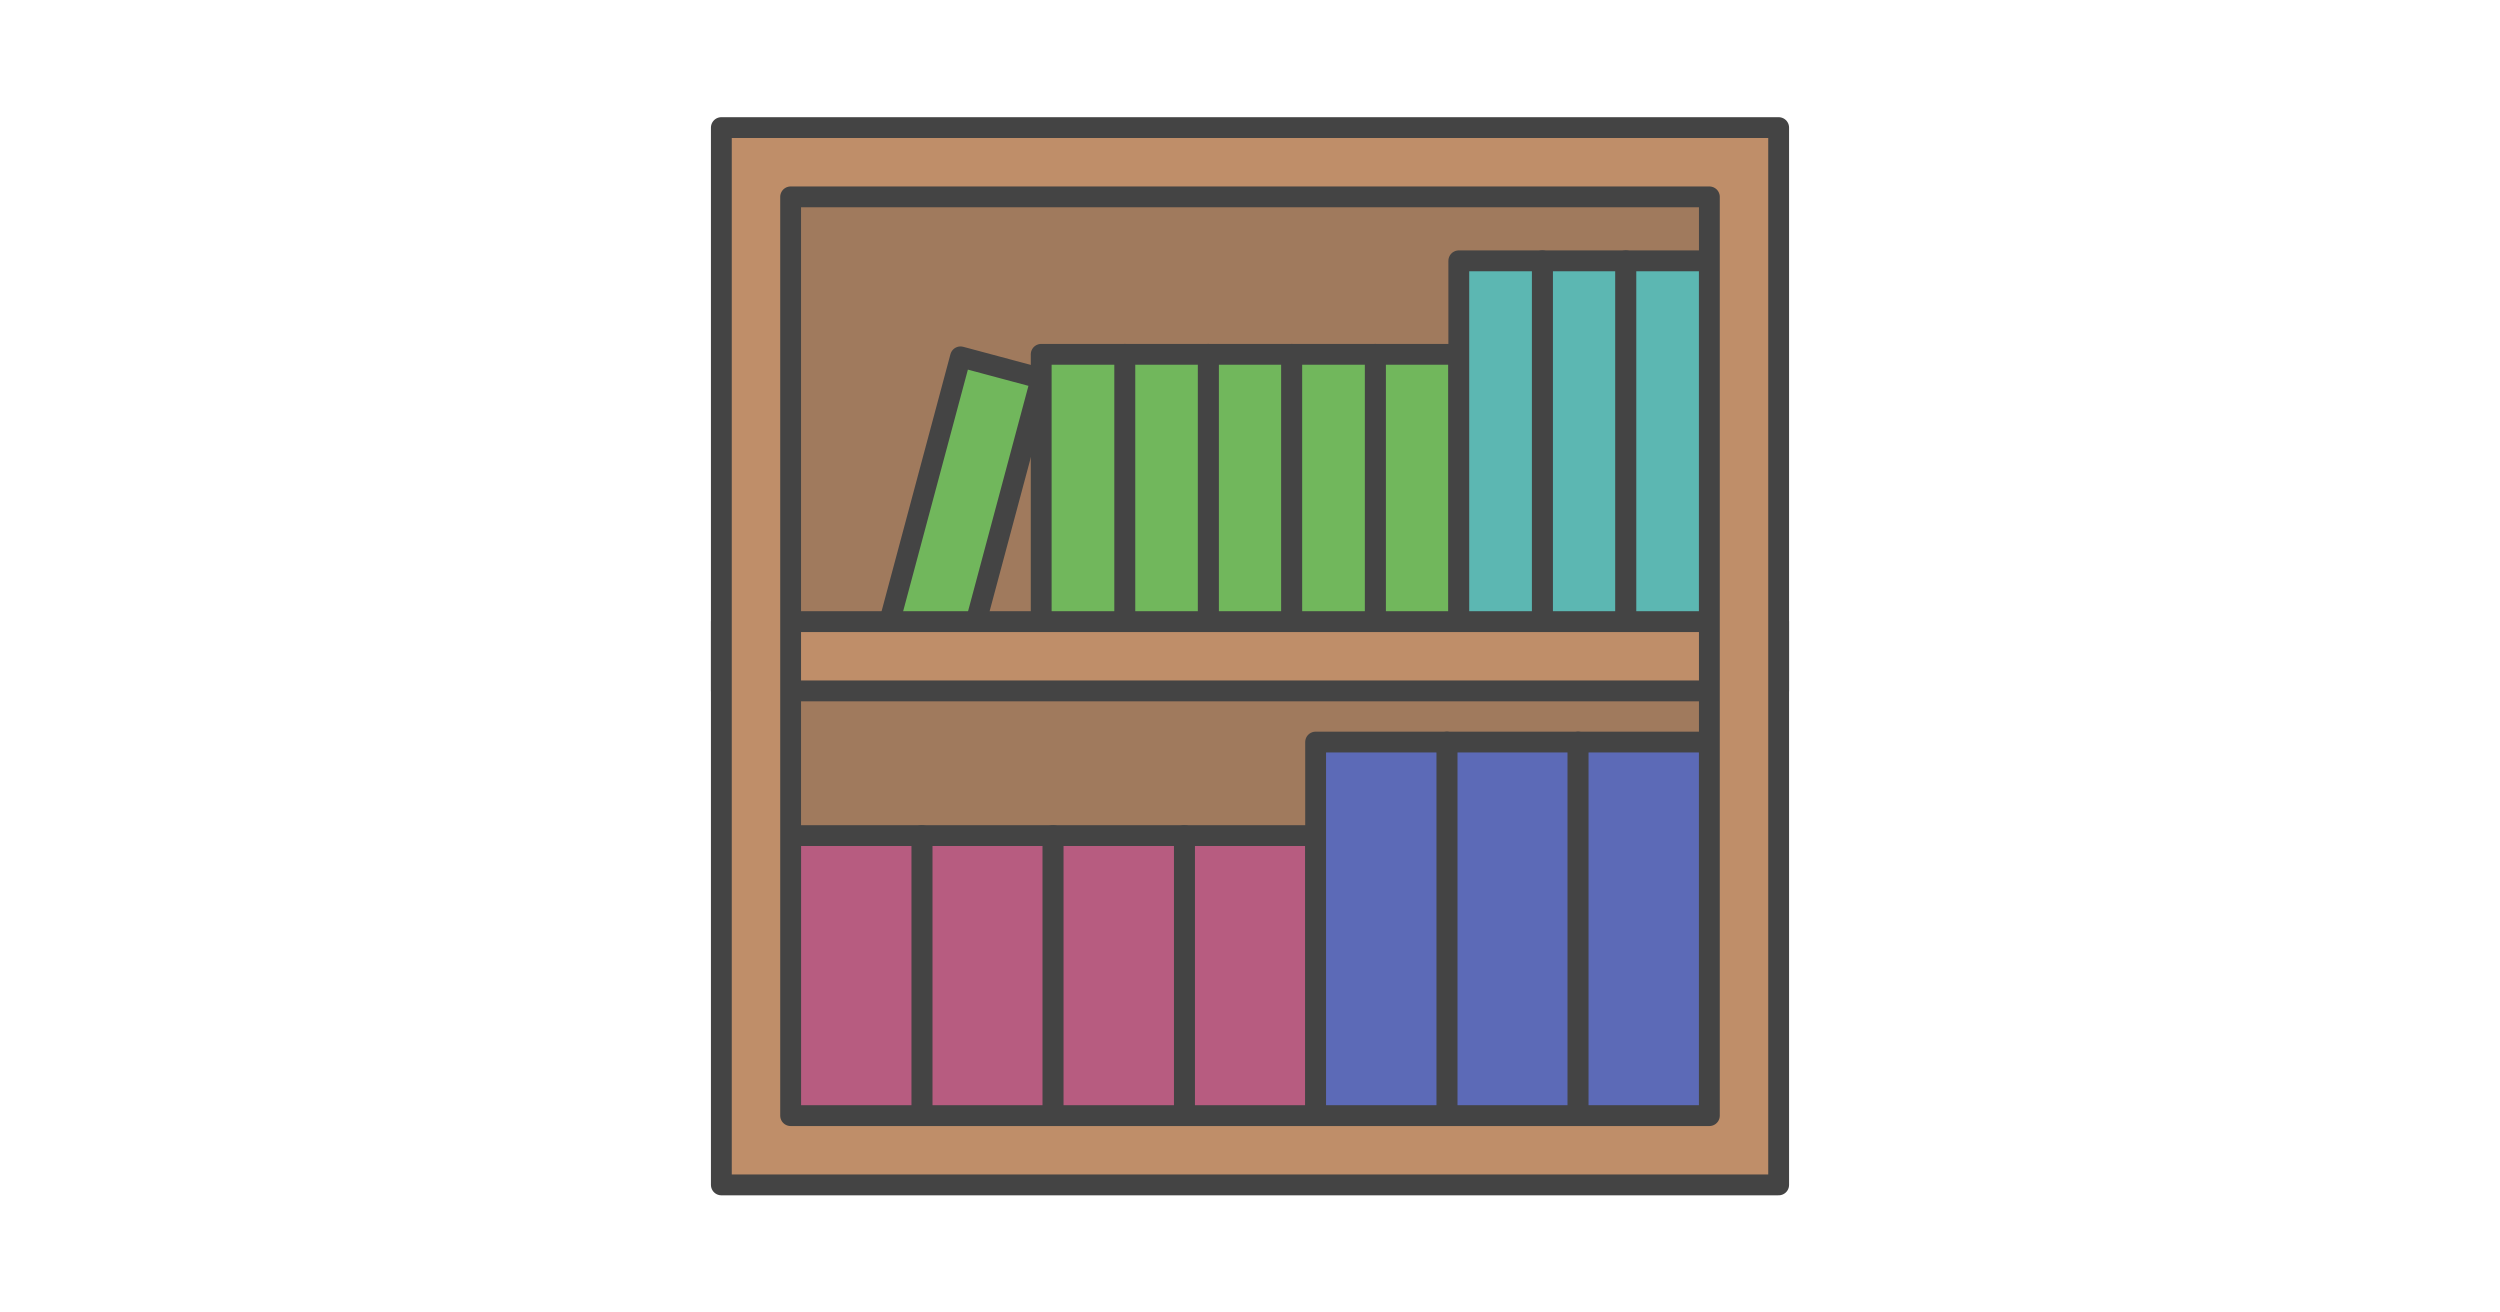 <?xml version="1.0" encoding="UTF-8" standalone="no"?>
<svg
   xmlns:dc="http://purl.org/dc/elements/1.1/"
   xmlns:cc="http://creativecommons.org/ns#"
   xmlns:rdf="http://www.w3.org/1999/02/22-rdf-syntax-ns#"
   xmlns:svg="http://www.w3.org/2000/svg"
   xmlns="http://www.w3.org/2000/svg"
   id="svg46"
   version="1.1"
   style="overflow:visible"
   viewBox="-240 -126 480 252"
   height="1008px"
   width="1920px">
  <defs
     id="defs50" />
  <rect
     id="rect2"
     fill-opacity="0"
     fill="rgb(0,0,0)"
     height="252"
     width="480"
     y="-126"
     x="-240" />
  <svg
     id="svg44"
     version="1.1"
     y="-250"
     x="-250"
     viewBox="-250 -250 500 500"
     height="500"
     width="500"
     style="overflow:visible">
    <g
       style="fill:#ffffff;stroke-linejoin:round"
       id="g42">
      <path
         style="fill:#a07a5d;fill-opacity:1;stroke:none;stroke-linecap:butt;stroke-linejoin:round"
         id="path4"
         d="M -93.8,-92.75 H 93.8 V 92.75 H -93.8 Z" />
      <path
         style="fill:#71b75c;fill-opacity:1;stroke:#444444;stroke-width:4;stroke-linecap:butt;stroke-linejoin:round;stroke-opacity:1"
         id="path6"
         d="m -55.58,-57.484 15.49,4.151 -15.002,55.991 -15.49,-4.151 z" />
      <path
         style="fill:#b75c80;fill-opacity:1;stroke:#444444;stroke-width:4;stroke-linecap:butt;stroke-linejoin:round;stroke-opacity:1"
         id="path8"
         d="m -63,34.433 h 25.2 v 57.966 H -63 Z" />
      <path
         style="fill:#b75c80;fill-opacity:1;stroke:#444444;stroke-width:4;stroke-linecap:butt;stroke-linejoin:round;stroke-opacity:1"
         id="path10"
         d="M -88.2,34.433 H -63 v 57.966 h -25.2 z" />
      <path
         style="fill:#b75c80;fill-opacity:1;stroke:#444444;stroke-width:4;stroke-linecap:butt;stroke-linejoin:round;stroke-opacity:1"
         id="path12"
         d="m -12.6,34.433 h 25.2 v 57.966 h -25.2 z" />
      <path
         style="fill:#b75c80;fill-opacity:1;stroke:#444444;stroke-width:4;stroke-linecap:butt;stroke-linejoin:round;stroke-opacity:1"
         id="path14"
         d="m -37.8,34.433 h 25.2 v 57.966 h -25.2 z" />
      <path
         style="fill:#5c6ab7;fill-opacity:1;stroke:#444444;stroke-width:4;stroke-linecap:butt;stroke-linejoin:round;stroke-opacity:1"
         id="path16"
         d="M 37.8,16.478 H 63 v 75.922 H 37.8 Z" />
      <path
         style="fill:#5c6ab7;fill-opacity:1;stroke:#444444;stroke-width:4;stroke-linecap:butt;stroke-linejoin:round;stroke-opacity:1"
         id="path18"
         d="m 12.6,16.478 h 25.2 v 75.922 H 12.6 Z" />
      <path
         style="fill:#5c6ab7;fill-opacity:1;stroke:#444444;stroke-width:4;stroke-linecap:butt;stroke-linejoin:round;stroke-opacity:1"
         id="path20"
         d="m 63,16.478 h 25.2 v 75.922 h -25.2 z" />
      <path
         style="fill:#71b75c;fill-opacity:1;stroke:#444444;stroke-width:4;stroke-linecap:butt;stroke-linejoin:round;stroke-opacity:1"
         id="path22"
         d="M -8.015,-57.967 H 8.021 V -7e-4 h -16.036 z" />
      <path
         style="fill:#71b75c;fill-opacity:1;stroke:#444444;stroke-width:4;stroke-linecap:butt;stroke-linejoin:round;stroke-opacity:1"
         id="path24"
         d="M -24.052,-57.967 H -8.016 V -7e-4 h -16.036 z" />
      <path
         style="fill:#71b75c;fill-opacity:1;stroke:#444444;stroke-width:4;stroke-linecap:butt;stroke-linejoin:round;stroke-opacity:1"
         id="path26"
         d="M 24.052,-57.967 H 40.088 V -7e-4 h -16.036 z" />
      <path
         style="fill:#71b75c;fill-opacity:1;stroke:#444444;stroke-width:4;stroke-linecap:butt;stroke-linejoin:round;stroke-opacity:1"
         id="path28"
         d="M 8.015,-57.967 H 24.051 V -7e-4 h -16.036 z" />
      <path
         style="fill:#71b75c;fill-opacity:1;stroke:#444444;stroke-width:4;stroke-linecap:butt;stroke-linejoin:round;stroke-opacity:1"
         id="path30"
         d="m -40.089,-57.967 h 16.036 V -7e-4 h -16.036 z" />
      <path
         style="fill:#5cb7b2;fill-opacity:1;stroke:#444444;stroke-width:4;stroke-linecap:butt;stroke-linejoin:round;stroke-opacity:1"
         id="path32"
         d="M 56.126,-75.922 H 72.162 V 0 h -16.036 z" />
      <path
         style="fill:#5cb7b2;fill-opacity:1;stroke:#444444;stroke-width:4;stroke-linecap:butt;stroke-linejoin:round;stroke-opacity:1"
         id="path34"
         d="M 40.089,-75.922 H 56.125 V 0 h -16.036 z" />
      <path
         style="fill:#5cb7b2;fill-opacity:1;stroke:#444444;stroke-width:4;stroke-linecap:butt;stroke-linejoin:round;stroke-opacity:1"
         id="path36"
         d="M 72.163,-75.922 H 88.199 V 0 h -16.036 z" />
      <path
         style="fill:#bf8e69;fill-opacity:1;stroke:#444444;stroke-width:4;stroke-linecap:butt;stroke-linejoin:miter;stroke-opacity:1"
         id="path38"
         d="M 101.5,-6.65 V 6.65 h -203 v -13.3 z" />
      <path
         style="fill:#bf8e69;fill-opacity:1;stroke:#444444;stroke-width:4;stroke-linecap:butt;stroke-linejoin:miter;stroke-opacity:1"
         id="path40"
         d="m -101.5,-101.5 v 203 h 203 v -203 z m 13.3,13.3 H 88.2 V 88.2 h -176.4 v -176.4 z" />
    </g>
  </svg>
</svg>
